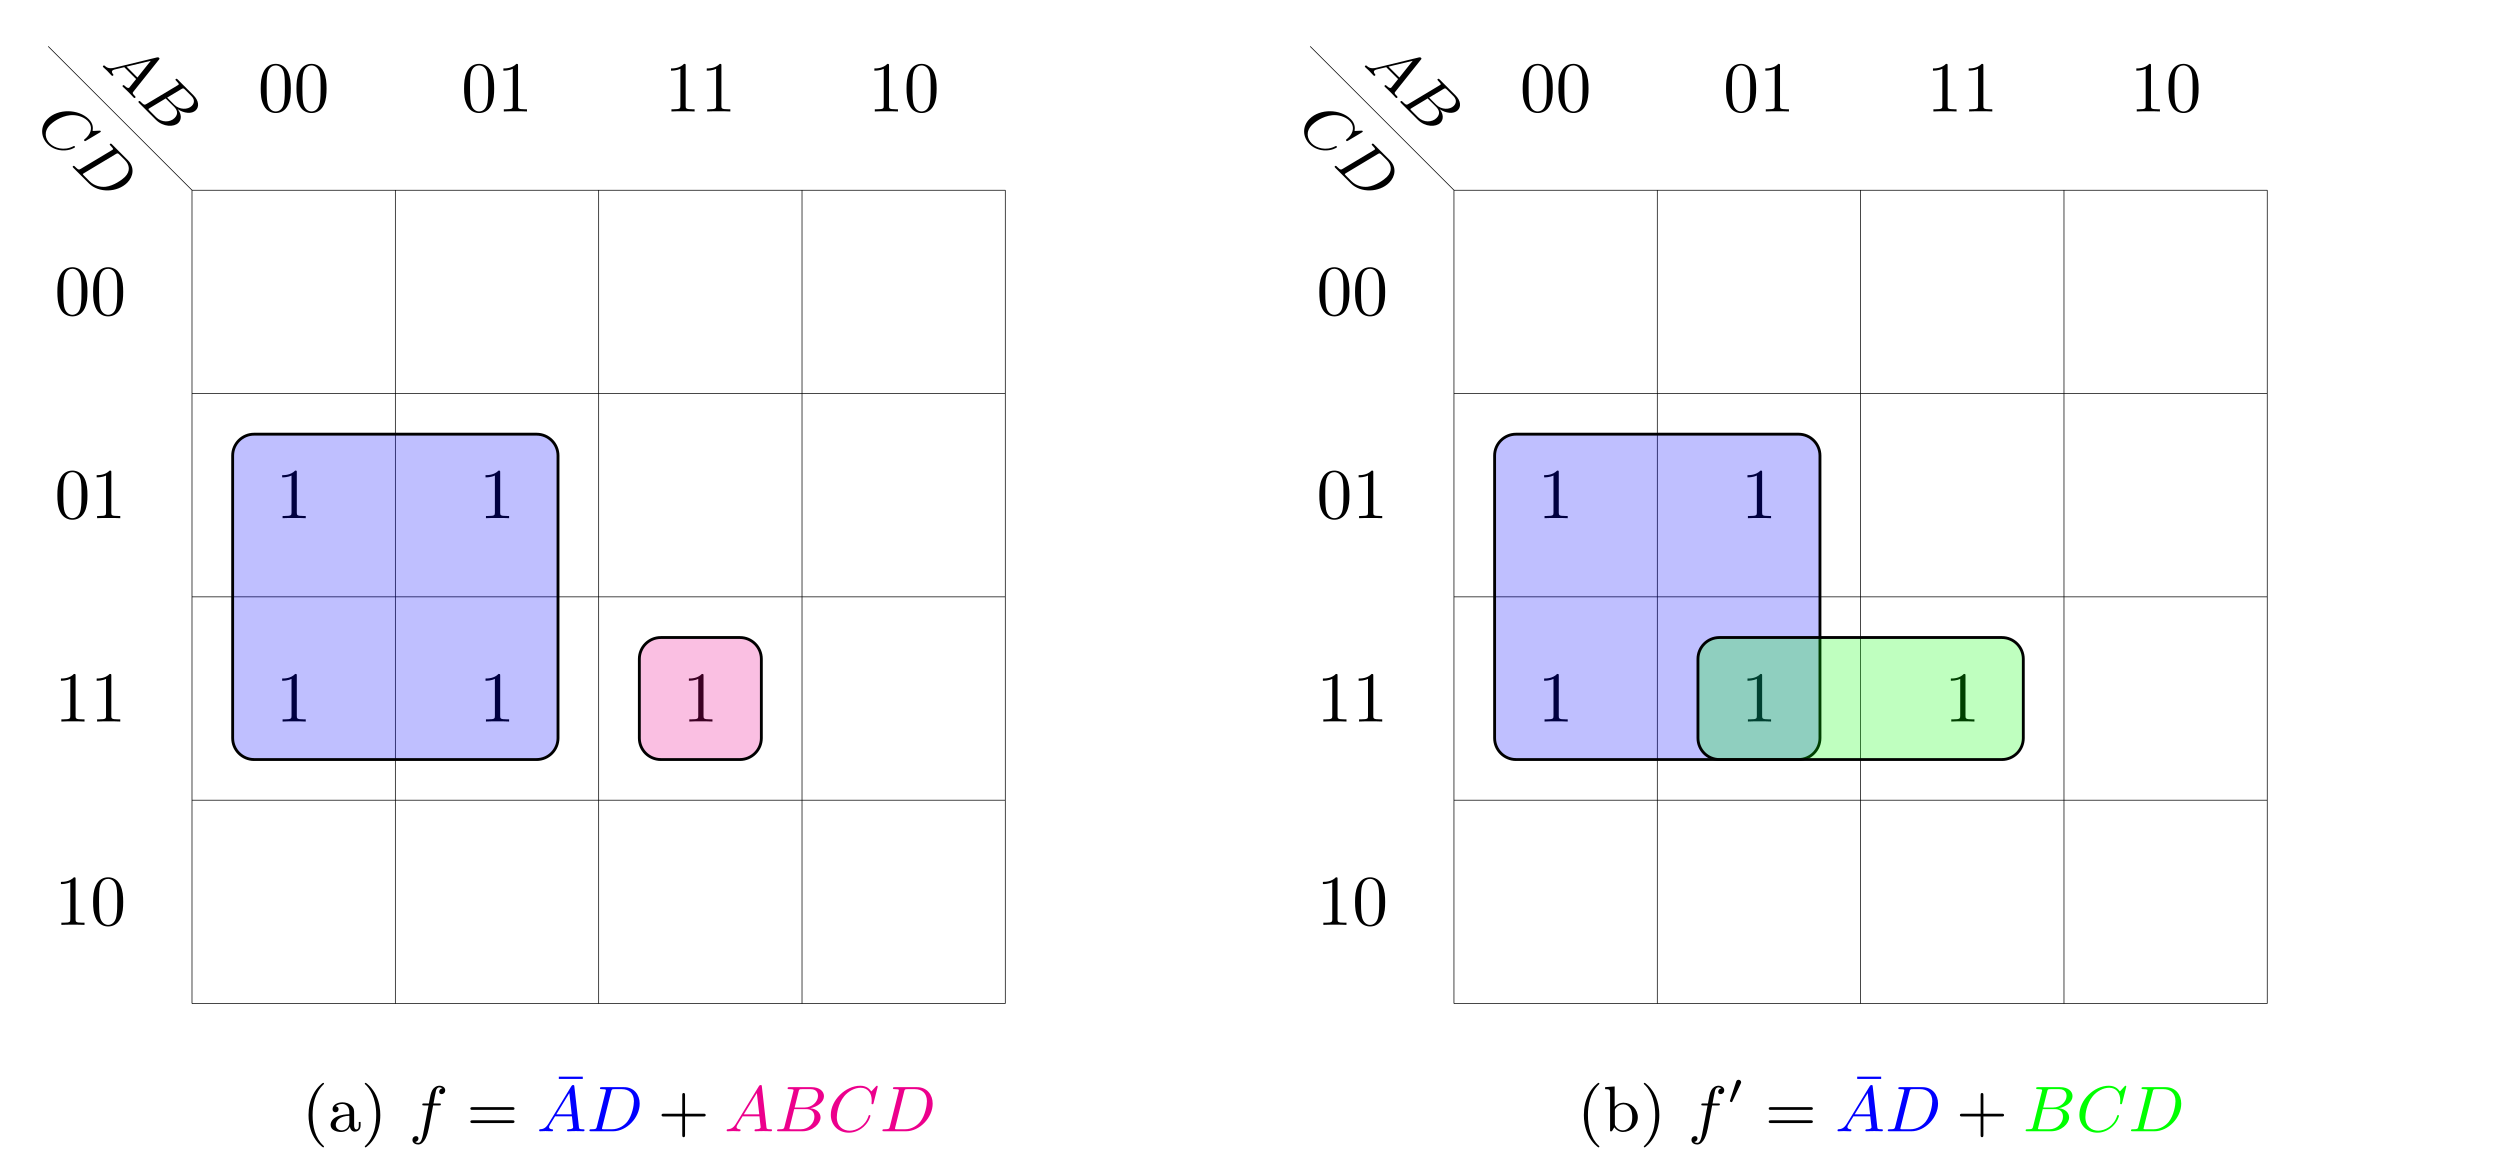 <?xml version="1.0" encoding="UTF-8" standalone="no"?>
<!DOCTYPE svg PUBLIC "-//W3C//DTD SVG 1.1//EN" "http://www.w3.org/Graphics/SVG/1.1/DTD/svg11.dtd">
<svg xmlns="http://www.w3.org/2000/svg" xmlns:xlink="http://www.w3.org/1999/xlink" version="1.1" width="963.978pt" height="445.344pt" viewBox="0 0 963.978 445.344">
<g enable-background="new">
<path transform="matrix(2.766,0,0,-2.766,74.03,386.958)" stroke-width=".1" stroke-linecap="butt" stroke-miterlimit="10" stroke-linejoin="miter" fill="none" stroke="#000000" d="M 0 0 L 113.387 0 M 0 28.347 L 113.387 28.347 M 0 56.694 L 113.387 56.694 M 0 85.04 L 113.387 85.04 M 0 113.377 L 113.387 113.377 M 0 0 L 0 113.387 M 28.347 0 L 28.347 113.387 M 56.694 0 L 56.694 113.387 M 85.04 0 L 85.04 113.387 M 113.377 0 L 113.377 113.387 M 113.387 113.387 "/>
<path transform="matrix(2.766,0,0,-2.766,74.03,386.958)" stroke-width=".1" stroke-linecap="butt" stroke-miterlimit="10" stroke-linejoin="miter" fill="none" stroke="#000000" d="M 0 113.387 L -20.044 133.431 "/>
<symbol id="font_0_1">
<path d="M .145 .117 C .096 .037 .052 .034 .012 .031 C .005 .03 0 .022 0 .013 C 0 .007 .004 0 .014 0 C .033 0 .08 .003 .099 .003 C .121 .003 .175 0 .197 0 C .203 0 .216 0 .216 .018 C .216 .03 .204 .031 .201 .031 C .192 .032 .154 .034 .154 .064 C .154 .078 .165 .097 .168 .102 L .247 .231 L .508 .231 C .511 .208 .514 .174 .517 .149 C .521 .11 .527 .066 .527 .063 C .527 .048 .513 .031 .455 .031 C .445 .031 .432 .031 .432 .013 C .432 .002 .44 0 .447 0 C .466 0 .49 .002 .51 .002 C .53 .002 .554 .003 .57 .003 C .603 .003 .605 .003 .629 .002 C .645 .001 .668 0 .684 0 C .69 0 .703 0 .703 .018 C .703 .031 .692 .031 .68 .031 C .62 .031 .619 .038 .616 .067 L .546 .689 C .544 .711 .543 .716 .526 .716 C .512 .716 .506 .709 .498 .696 L .145 .117 M .266 .262 L .468 .592 L .505 .262 L .266 .262 Z "/>
</symbol>
<symbol id="font_0_2">
<path d="M .116 .076 C .107 .04 .105 .031 .03 .031 C .011 .031 0 .031 0 .013 C 0 0 .01 0 .028 0 L .392 0 C .554 0 .673 .118 .673 .215 C .673 .286 .614 .346 .515 .357 C .629 .379 .726 .455 .726 .544 C .726 .622 .654 .683 .535 .683 L .193 .683 C .175 .683 .163 .683 .163 .665 C .163 .652 .172 .652 .193 .652 C .197 .652 .215 .652 .231 .65 C .248 .648 .255 .646 .255 .635 C .255 .63 .254 .626 .251 .615 L .116 .076 M .272 .368 L .333 .613 C .342 .649 .344 .652 .386 .652 L .521 .652 C .625 .652 .634 .573 .634 .548 C .634 .459 .541 .368 .428 .368 L .272 .368 M .224 .031 C .21 .031 .208 .031 .204 .032 C .194 .033 .191 .034 .191 .041 C .191 .044 .191 .046 .196 .064 L .265 .343 L .453 .343 C .515 .343 .578 .316 .578 .225 C .578 .126 .487 .031 .367 .031 L .224 .031 Z "/>
</symbol>
<use xlink:href="#font_0_1" transform="matrix(17.538,17.538,17.538,-17.538,39.534,25.623)"/>
<use xlink:href="#font_0_2" transform="matrix(17.538,17.538,17.538,-17.538,53.232,39.321)"/>
<symbol id="font_0_3">
<path d="M .723 .7 C .726 .712 .726 .714 .726 .716 C .726 .717 .725 .727 .714 .727 C .708 .727 .705 .724 .698 .716 L .637 .649 C .633 .644 .629 .64 .628 .64 C .627 .64 .626 .641 .62 .648 C .605 .668 .56 .727 .456 .727 C .227 .727 0 .505 0 .277 C 0 .114 .119 0 .28 0 C .384 0 .466 .054 .505 .089 C .596 .17 .613 .258 .613 .262 C .613 .266 .611 .273 .599 .273 C .588 .273 .586 .267 .585 .263 C .536 .102 .393 .031 .293 .031 C .196 .031 .093 .09 .093 .241 C .093 .286 .108 .444 .209 .567 C .269 .639 .367 .696 .463 .696 C .574 .696 .633 .611 .633 .501 C .633 .467 .63 .46 .63 .452 C .63 .441 .642 .441 .645 .441 C .658 .441 .658 .443 .663 .462 L .723 .7 Z "/>
</symbol>
<symbol id="font_0_4">
<path d="M .116 .076 C .107 .04 .105 .031 .03 .031 C .011 .031 0 .031 0 .013 C 0 0 .01 0 .028 0 L .365 0 C .579 0 .778 .212 .778 .428 C .778 .565 .692 .683 .536 .683 L .193 .683 C .175 .683 .163 .683 .163 .665 C .163 .652 .172 .652 .193 .652 C .197 .652 .215 .652 .231 .65 C .248 .648 .255 .646 .255 .635 C .255 .63 .254 .626 .251 .615 L .116 .076 M .336 .613 C .345 .649 .347 .652 .389 .652 L .502 .652 C .606 .652 .689 .594 .689 .465 C .689 .407 .664 .247 .586 .148 C .54 .091 .457 .031 .347 .031 L .227 .031 C .213 .031 .211 .031 .207 .032 C .197 .033 .194 .034 .194 .041 C .194 .044 .194 .046 .199 .064 L .336 .613 Z "/>
</symbol>
<use xlink:href="#font_0_3" transform="matrix(17.538,17.538,17.538,-17.538,13.499,50.7)"/>
<use xlink:href="#font_0_4" transform="matrix(17.538,17.538,17.538,-17.538,27.898,64.327)"/>
<symbol id="font_1_1">
<path d="M .421 .342 C .421 .422 .416 .502 .381 .576 C .335 .672 .253 .688 .211 .688 C .151 .688 .078 .662 .037 .569 C .005 .5 0 .422 0 .342 C 0 .267 .004 .177 .045 .101 C .088 .02 .161 0 .21 0 C .264 0 .34 .021 .384 .116 C .416 .185 .421 .263 .421 .342 M .21 .022 C .171 .022 .112 .047 .094 .143 C .083 .203 .083 .295 .083 .354 C .083 .418 .083 .484 .091 .538 C .11 .657 .185 .666 .21 .666 C .243 .666 .309 .648 .328 .549 C .338 .493 .338 .417 .338 .354 C .338 .279 .338 .211 .327 .147 C .312 .052 .255 .022 .21 .022 Z "/>
</symbol>
<use xlink:href="#font_1_1" transform="matrix(27.559,0,0,-27.559,100.533,43.586)"/>
<use xlink:href="#font_1_1" transform="matrix(27.559,0,0,-27.559,114.312,43.586)"/>
<symbol id="font_1_2">
<path d="M .205 .64 C .205 .664 .205 .666 .182 .666 C .12 .602 .032 .602 0 .602 L 0 .571 C .02 .571 .079 .571 .131 .597 L .131 .079 C .131 .043 .128 .031 .038 .031 L .006 .031 L .006 0 C .041 .003 .128 .003 .168 .003 C .208 .003 .295 .003 .33 0 L .33 .031 L .298 .031 C .208 .031 .205 .042 .205 .079 L .205 .64 Z "/>
</symbol>
<use xlink:href="#font_1_1" transform="matrix(27.559,0,0,-27.559,178.945,43.586)"/>
<use xlink:href="#font_1_2" transform="matrix(27.559,0,0,-27.559,194.102,42.98)"/>
<use xlink:href="#font_1_2" transform="matrix(27.559,0,0,-27.559,258.738,42.98)"/>
<use xlink:href="#font_1_2" transform="matrix(27.559,0,0,-27.559,272.517,42.98)"/>
<use xlink:href="#font_1_2" transform="matrix(27.559,0,0,-27.559,337.15,42.98)"/>
<use xlink:href="#font_1_1" transform="matrix(27.559,0,0,-27.559,349.551,43.586)"/>
<use xlink:href="#font_1_1" transform="matrix(27.559,0,0,-27.559,22.118,121.998)"/>
<use xlink:href="#font_1_1" transform="matrix(27.559,0,0,-27.559,35.897,121.998)"/>
<use xlink:href="#font_1_1" transform="matrix(27.559,0,0,-27.559,22.118,200.413)"/>
<use xlink:href="#font_1_2" transform="matrix(27.559,0,0,-27.559,37.275,199.807)"/>
<use xlink:href="#font_1_2" transform="matrix(27.559,0,0,-27.559,23.496,278.219)"/>
<use xlink:href="#font_1_2" transform="matrix(27.559,0,0,-27.559,37.275,278.219)"/>
<use xlink:href="#font_1_2" transform="matrix(27.559,0,0,-27.559,23.496,356.631)"/>
<use xlink:href="#font_1_1" transform="matrix(27.559,0,0,-27.559,35.897,357.238)"/>
<use xlink:href="#font_1_2" transform="matrix(27.559,0,0,-27.559,108.798,199.807)"/>
<use xlink:href="#font_1_2" transform="matrix(27.559,0,0,-27.559,187.213,199.807)"/>
<use xlink:href="#font_1_2" transform="matrix(27.559,0,0,-27.559,108.798,278.219)"/>
<use xlink:href="#font_1_2" transform="matrix(27.559,0,0,-27.559,187.213,278.219)"/>
<use xlink:href="#font_1_2" transform="matrix(27.559,0,0,-27.559,265.625,278.219)"/>
<path transform="matrix(2.766,0,0,-2.766,74.03,386.958)" d="M 5.669 76.382 L 5.669 37.005 C 5.669 35.354 7.007 34.016 8.658 34.016 L 48.035 34.016 C 49.686 34.016 51.024 35.354 51.024 37.005 L 51.024 76.382 C 51.024 78.033 49.686 79.371 48.035 79.371 L 8.658 79.371 C 7.007 79.371 5.669 78.033 5.669 76.382 Z M 51.024 34.016 " fill="#0000ff" fill-opacity=".25"/>
<path transform="matrix(2.766,0,0,-2.766,74.03,386.958)" stroke-width=".399" stroke-linecap="butt" stroke-miterlimit="10" stroke-linejoin="miter" fill="none" stroke="#000000" d="M 5.669 76.382 L 5.669 37.005 C 5.669 35.354 7.007 34.016 8.658 34.016 L 48.035 34.016 C 49.686 34.016 51.024 35.354 51.024 37.005 L 51.024 76.382 C 51.024 78.033 49.686 79.371 48.035 79.371 L 8.658 79.371 C 7.007 79.371 5.669 78.033 5.669 76.382 Z M 51.024 34.016 "/>
<path transform="matrix(2.766,0,0,-2.766,74.03,386.958)" d="M 62.363 48.035 L 62.363 37.005 C 62.363 35.354 63.701 34.016 65.352 34.016 L 76.382 34.016 C 78.033 34.016 79.371 35.354 79.371 37.005 L 79.371 48.035 C 79.371 49.686 78.033 51.024 76.382 51.024 L 65.352 51.024 C 63.701 51.024 62.363 49.686 62.363 48.035 Z M 79.371 34.016 " fill="#ec008c" fill-opacity=".25"/>
<path transform="matrix(2.766,0,0,-2.766,74.03,386.958)" stroke-width=".399" stroke-linecap="butt" stroke-miterlimit="10" stroke-linejoin="miter" fill="none" stroke="#000000" d="M 62.363 48.035 L 62.363 37.005 C 62.363 35.354 63.701 34.016 65.352 34.016 L 76.382 34.016 C 78.033 34.016 79.371 35.354 79.371 37.005 L 79.371 48.035 C 79.371 49.686 78.033 51.024 76.382 51.024 L 65.352 51.024 C 63.701 51.024 62.363 49.686 62.363 48.035 Z M 79.371 34.016 "/>
<symbol id="font_2_2">
<path d="M .24 .011 C .24 .016 .237 .019 .231 .026 C .102 .144 .063 .324 .063 .499 C .063 .654 .093 .842 .234 .976 C .238 .98 .24 .983 .24 .988 C .24 .995 .235 .999 .228 .999 C .216 .999 .126 .927 .072 .818 C .024 .722 0 .619 0 .5 C 0 .428 .009 .314 .064 .196 C .123 .073 .216 0 .228 0 C .235 0 .24 .004 .24 .011 Z "/>
</symbol>
<symbol id="font_2_6">
<path d="M .299 .083 C .304 .041 .333 .005 .376 .005 C .401 .005 .464 .02 .464 .1 L .464 .156 L .436 .156 L .436 .101 C .436 .09 .436 .04 .4 .04 C .364 .04 .364 .088 .364 .104 L .364 .279 C .364 .336 .364 .37 .319 .411 C .282 .444 .234 .459 .184 .459 C .1 .459 .03 .417 .03 .353 C .03 .322 .051 .305 .077 .305 C .104 .305 .123 .325 .123 .351 C .123 .394 .079 .399 .078 .399 C .105 .425 .153 .434 .182 .434 C .233 .434 .29 .396 .29 .308 L .29 .275 C .236 .273 .161 .268 .094 .236 C .022 .201 0 .149 0 .109 C 0 .027 .097 0 .164 0 C .247 0 .285 .055 .299 .083 M .29 .152 C .29 .055 .215 .025 .171 .025 C .124 .025 .08 .059 .08 .109 C .08 .175 .137 .245 .29 .251 L .29 .152 Z "/>
</symbol>
<symbol id="font_2_3">
<path d="M .24 .5 C .24 .582 .228 .692 .176 .803 C .117 .926 .024 .999 .012 .999 C .002 .999 0 .991 0 .988 C 0 .983 .002 .98 .009 .973 C .067 .921 .177 .785 .177 .5 C .177 .357 .151 .158 .006 .023 C .004 .02 0 .016 0 .011 C 0 .008 .002 0 .012 0 C .024 0 .114 .072 .168 .181 C .216 .277 .24 .38 .24 .5 Z "/>
</symbol>
<use xlink:href="#font_2_2" transform="matrix(24.907,0,0,-24.907,118.966,442.413)"/>
<use xlink:href="#font_2_6" transform="matrix(24.907,0,0,-24.907,127.484,436.485)"/>
<use xlink:href="#font_2_3" transform="matrix(24.907,0,0,-24.907,140.659,442.413)"/>
<symbol id="font_0_5">
<path d="M .32 .605 L .41 .605 C .43 .605 .44 .605 .44 .623 C .44 .636 .43 .636 .411 .636 L .326 .636 C .337 .696 .351 .778 .364 .832 C .373 .871 .397 .885 .417 .885 C .423 .885 .446 .883 .463 .871 C .443 .867 .414 .849 .414 .816 C .414 .791 .433 .78 .452 .78 C .479 .78 .507 .802 .507 .84 C .507 .885 .463 .91 .416 .91 C .371 .91 .326 .878 .305 .837 C .283 .794 .276 .755 .255 .636 L .183 .636 C .164 .636 .152 .636 .152 .618 C .152 .605 .163 .605 .181 .605 L .249 .605 C .221 .46 .186 .26 .164 .156 C .152 .101 .136 .025 .088 .025 C .073 .025 .053 .031 .043 .039 C .068 .043 .093 .064 .093 .094 C .093 .119 .074 .13 .055 .13 C .028 .13 0 .108 0 .07 C 0 .024 .046 0 .088 0 C .19 0 .237 .166 .253 .252 L .32 .605 Z "/>
</symbol>
<use xlink:href="#font_0_5" transform="matrix(24.907,0,0,-24.907,159.037,441.317)"/>
<symbol id="font_2_5">
<path d="M .651 .204 C .665 .204 .684 .204 .684 .225 C .684 .247 .662 .247 .647 .247 L .037 .247 C .022 .247 0 .247 0 .225 C 0 .204 .02 .204 .033 .204 L .651 .204 M .647 0 C .662 0 .684 0 .684 .022 C .684 .043 .665 .043 .651 .043 L .033 .043 C .02 .043 0 .043 0 .022 C 0 0 .022 0 .037 0 L .647 0 Z "/>
</symbol>
<use xlink:href="#font_2_5" transform="matrix(24.907,0,0,-24.907,181.356,433.048)"/>
<symbol id="font_2_1">
<path d="M .371 0 L .371 .035 L 0 .035 L 0 0 L .371 0 Z "/>
</symbol>
<use xlink:href="#font_2_1" transform="matrix(24.907,0,0,-24.907,215.479,416.019)" fill="#0000ff"/>
<use xlink:href="#font_0_1" transform="matrix(24.907,0,0,-24.907,207.877,436.211)" fill="#0000ff"/>
<use xlink:href="#font_0_4" transform="matrix(24.907,0,0,-24.907,227.279,436.211)" fill="#0000ff"/>
<symbol id="font_2_4">
<path d="M .649 .321 C .663 .321 .684 .321 .684 .342 C .684 .364 .665 .364 .649 .364 L .364 .364 L .364 .65 C .364 .666 .364 .685 .342 .685 C .321 .685 .321 .664 .321 .65 L .321 .364 L .035 .364 C .021 .364 0 .364 0 .343 C 0 .321 .019 .321 .035 .321 L .321 .321 L .321 .035 C .321 .019 .321 0 .343 0 C .364 0 .364 .021 .364 .035 L .364 .321 L .649 .321 Z "/>
</symbol>
<use xlink:href="#font_2_4" transform="matrix(24.907,0,0,-24.907,255.081,438.503)"/>
<use xlink:href="#font_0_1" transform="matrix(24.907,0,0,-24.907,280.18,436.211)" fill="#ec008c"/>
<use xlink:href="#font_0_2" transform="matrix(24.907,0,0,-24.907,299.632,436.211)" fill="#ec008c"/>
<use xlink:href="#font_0_3" transform="matrix(24.907,0,0,-24.907,320.354,436.759)" fill="#ec008c"/>
<use xlink:href="#font_0_4" transform="matrix(24.907,0,0,-24.907,340.255,436.211)" fill="#ec008c"/>
<path transform="matrix(2.766,0,0,-2.766,560.63,386.958)" stroke-width=".1" stroke-linecap="butt" stroke-miterlimit="10" stroke-linejoin="miter" fill="none" stroke="#000000" d="M 0 0 L 113.387 0 M 0 28.347 L 113.387 28.347 M 0 56.694 L 113.387 56.694 M 0 85.04 L 113.387 85.04 M 0 113.377 L 113.387 113.377 M 0 0 L 0 113.387 M 28.347 0 L 28.347 113.387 M 56.694 0 L 56.694 113.387 M 85.04 0 L 85.04 113.387 M 113.377 0 L 113.377 113.387 M 113.387 113.387 "/>
<path transform="matrix(2.766,0,0,-2.766,560.63,386.958)" stroke-width=".1" stroke-linecap="butt" stroke-miterlimit="10" stroke-linejoin="miter" fill="none" stroke="#000000" d="M 0 113.387 L -20.044 133.431 "/>
<use xlink:href="#font_0_1" transform="matrix(17.538,17.538,17.538,-17.538,526.134,25.623)"/>
<use xlink:href="#font_0_2" transform="matrix(17.538,17.538,17.538,-17.538,539.832,39.321)"/>
<use xlink:href="#font_0_3" transform="matrix(17.538,17.538,17.538,-17.538,500.099,50.7)"/>
<use xlink:href="#font_0_4" transform="matrix(17.538,17.538,17.538,-17.538,514.498,64.327)"/>
<use xlink:href="#font_1_1" transform="matrix(27.559,0,0,-27.559,587.133,43.586)"/>
<use xlink:href="#font_1_1" transform="matrix(27.559,0,0,-27.559,600.912,43.586)"/>
<use xlink:href="#font_1_1" transform="matrix(27.559,0,0,-27.559,665.547,43.586)"/>
<use xlink:href="#font_1_2" transform="matrix(27.559,0,0,-27.559,680.705,42.98)"/>
<use xlink:href="#font_1_2" transform="matrix(27.559,0,0,-27.559,745.337,42.98)"/>
<use xlink:href="#font_1_2" transform="matrix(27.559,0,0,-27.559,759.117,42.98)"/>
<use xlink:href="#font_1_2" transform="matrix(27.559,0,0,-27.559,823.75,42.98)"/>
<use xlink:href="#font_1_1" transform="matrix(27.559,0,0,-27.559,836.151,43.586)"/>
<use xlink:href="#font_1_1" transform="matrix(27.559,0,0,-27.559,508.72,121.998)"/>
<use xlink:href="#font_1_1" transform="matrix(27.559,0,0,-27.559,522.5,121.998)"/>
<use xlink:href="#font_1_1" transform="matrix(27.559,0,0,-27.559,508.72,200.413)"/>
<use xlink:href="#font_1_2" transform="matrix(27.559,0,0,-27.559,523.878,199.807)"/>
<use xlink:href="#font_1_2" transform="matrix(27.559,0,0,-27.559,510.098,278.219)"/>
<use xlink:href="#font_1_2" transform="matrix(27.559,0,0,-27.559,523.878,278.219)"/>
<use xlink:href="#font_1_2" transform="matrix(27.559,0,0,-27.559,510.098,356.631)"/>
<use xlink:href="#font_1_1" transform="matrix(27.559,0,0,-27.559,522.5,357.238)"/>
<use xlink:href="#font_1_2" transform="matrix(27.559,0,0,-27.559,595.401,199.807)"/>
<use xlink:href="#font_1_2" transform="matrix(27.559,0,0,-27.559,673.813,199.807)"/>
<use xlink:href="#font_1_2" transform="matrix(27.559,0,0,-27.559,595.401,278.219)"/>
<use xlink:href="#font_1_2" transform="matrix(27.559,0,0,-27.559,673.813,278.219)"/>
<use xlink:href="#font_1_2" transform="matrix(27.559,0,0,-27.559,752.228,278.219)"/>
<path transform="matrix(2.766,0,0,-2.766,560.63,386.958)" d="M 5.669 76.382 L 5.669 37.005 C 5.669 35.354 7.007 34.016 8.658 34.016 L 48.035 34.016 C 49.686 34.016 51.024 35.354 51.024 37.005 L 51.024 76.382 C 51.024 78.033 49.686 79.371 48.035 79.371 L 8.658 79.371 C 7.007 79.371 5.669 78.033 5.669 76.382 Z M 51.024 34.016 " fill="#0000ff" fill-opacity=".25"/>
<path transform="matrix(2.766,0,0,-2.766,560.63,386.958)" stroke-width=".399" stroke-linecap="butt" stroke-miterlimit="10" stroke-linejoin="miter" fill="none" stroke="#000000" d="M 5.669 76.382 L 5.669 37.005 C 5.669 35.354 7.007 34.016 8.658 34.016 L 48.035 34.016 C 49.686 34.016 51.024 35.354 51.024 37.005 L 51.024 76.382 C 51.024 78.033 49.686 79.371 48.035 79.371 L 8.658 79.371 C 7.007 79.371 5.669 78.033 5.669 76.382 Z M 51.024 34.016 "/>
<path transform="matrix(2.766,0,0,-2.766,560.63,386.958)" d="M 34.016 48.035 L 34.016 37.005 C 34.016 35.354 35.354 34.016 37.005 34.016 L 76.382 34.016 C 78.033 34.016 79.371 35.354 79.371 37.005 L 79.371 48.035 C 79.371 49.686 78.033 51.024 76.382 51.024 L 37.005 51.024 C 35.354 51.024 34.016 49.686 34.016 48.035 Z M 79.371 34.016 " fill="#00ff00" fill-opacity=".25"/>
<path transform="matrix(2.766,0,0,-2.766,560.63,386.958)" stroke-width=".399" stroke-linecap="butt" stroke-miterlimit="10" stroke-linejoin="miter" fill="none" stroke="#000000" d="M 34.016 48.035 L 34.016 37.005 C 34.016 35.354 35.354 34.016 37.005 34.016 L 76.382 34.016 C 78.033 34.016 79.371 35.354 79.371 37.005 L 79.371 48.035 C 79.371 49.686 78.033 51.024 76.382 51.024 L 37.005 51.024 C 35.354 51.024 34.016 49.686 34.016 48.035 Z M 79.371 34.016 "/>
<symbol id="font_2_7">
<path d="M .151 .33 C .151 .349 .151 .35 .162 .366 C .196 .412 .245 .428 .283 .428 C .326 .428 .366 .404 .392 .362 C .418 .319 .42 .26 .42 .228 C .42 .181 .414 .128 .388 .088 C .366 .056 .325 .025 .272 .025 C .227 .025 .189 .049 .165 .086 C .151 .107 .151 .108 .151 .127 L .151 .33 M .142 .072 C .173 .028 .223 0 .277 0 C .396 0 .506 .096 .506 .227 C .506 .352 .407 .453 .287 .453 C .219 .453 .172 .418 .148 .391 L .148 .705 L 0 .694 L 0 .663 C .068 .663 .077 .656 .077 .607 L .077 .011 L .105 .011 L .142 .072 Z "/>
</symbol>
<use xlink:href="#font_2_2" transform="matrix(24.907,0,0,-24.907,610.724,442.413)"/>
<use xlink:href="#font_2_7" transform="matrix(24.907,0,0,-24.907,618.918,436.485)"/>
<use xlink:href="#font_2_3" transform="matrix(24.907,0,0,-24.907,633.837,442.413)"/>
<use xlink:href="#font_0_5" transform="matrix(24.907,0,0,-24.907,652.217,441.317)"/>
<symbol id="font_3_1">
<path d="M .253 .431 C .26 .446 .262 .457 .262 .463 C .262 .494 .234 .52 .201 .52 C .161 .52 .149 .485 .145 .471 L .005 .043 C .003 .037 0 .029 0 .025 C 0 .008 .04 0 .041 0 C .05 0 .054 .009 .058 .017 L .253 .431 Z "/>
</symbol>
<use xlink:href="#font_3_1" transform="matrix(16.604,0,0,-16.604,667.021,424.983)"/>
<use xlink:href="#font_2_5" transform="matrix(24.907,0,0,-24.907,681.995,433.048)"/>
<use xlink:href="#font_2_1" transform="matrix(24.907,0,0,-24.907,716.116,416.019)" fill="#0000ff"/>
<use xlink:href="#font_0_1" transform="matrix(24.907,0,0,-24.907,708.516,436.211)" fill="#0000ff"/>
<use xlink:href="#font_0_4" transform="matrix(24.907,0,0,-24.907,727.918,436.211)" fill="#0000ff"/>
<use xlink:href="#font_2_4" transform="matrix(24.907,0,0,-24.907,755.717,438.503)"/>
<use xlink:href="#font_0_2" transform="matrix(24.907,0,0,-24.907,781.068,436.211)" fill="#00ff00"/>
<use xlink:href="#font_0_3" transform="matrix(24.907,0,0,-24.907,801.79,436.759)" fill="#00ff00"/>
<use xlink:href="#font_0_4" transform="matrix(24.907,0,0,-24.907,821.691,436.211)" fill="#00ff00"/>
</g>
</svg>
